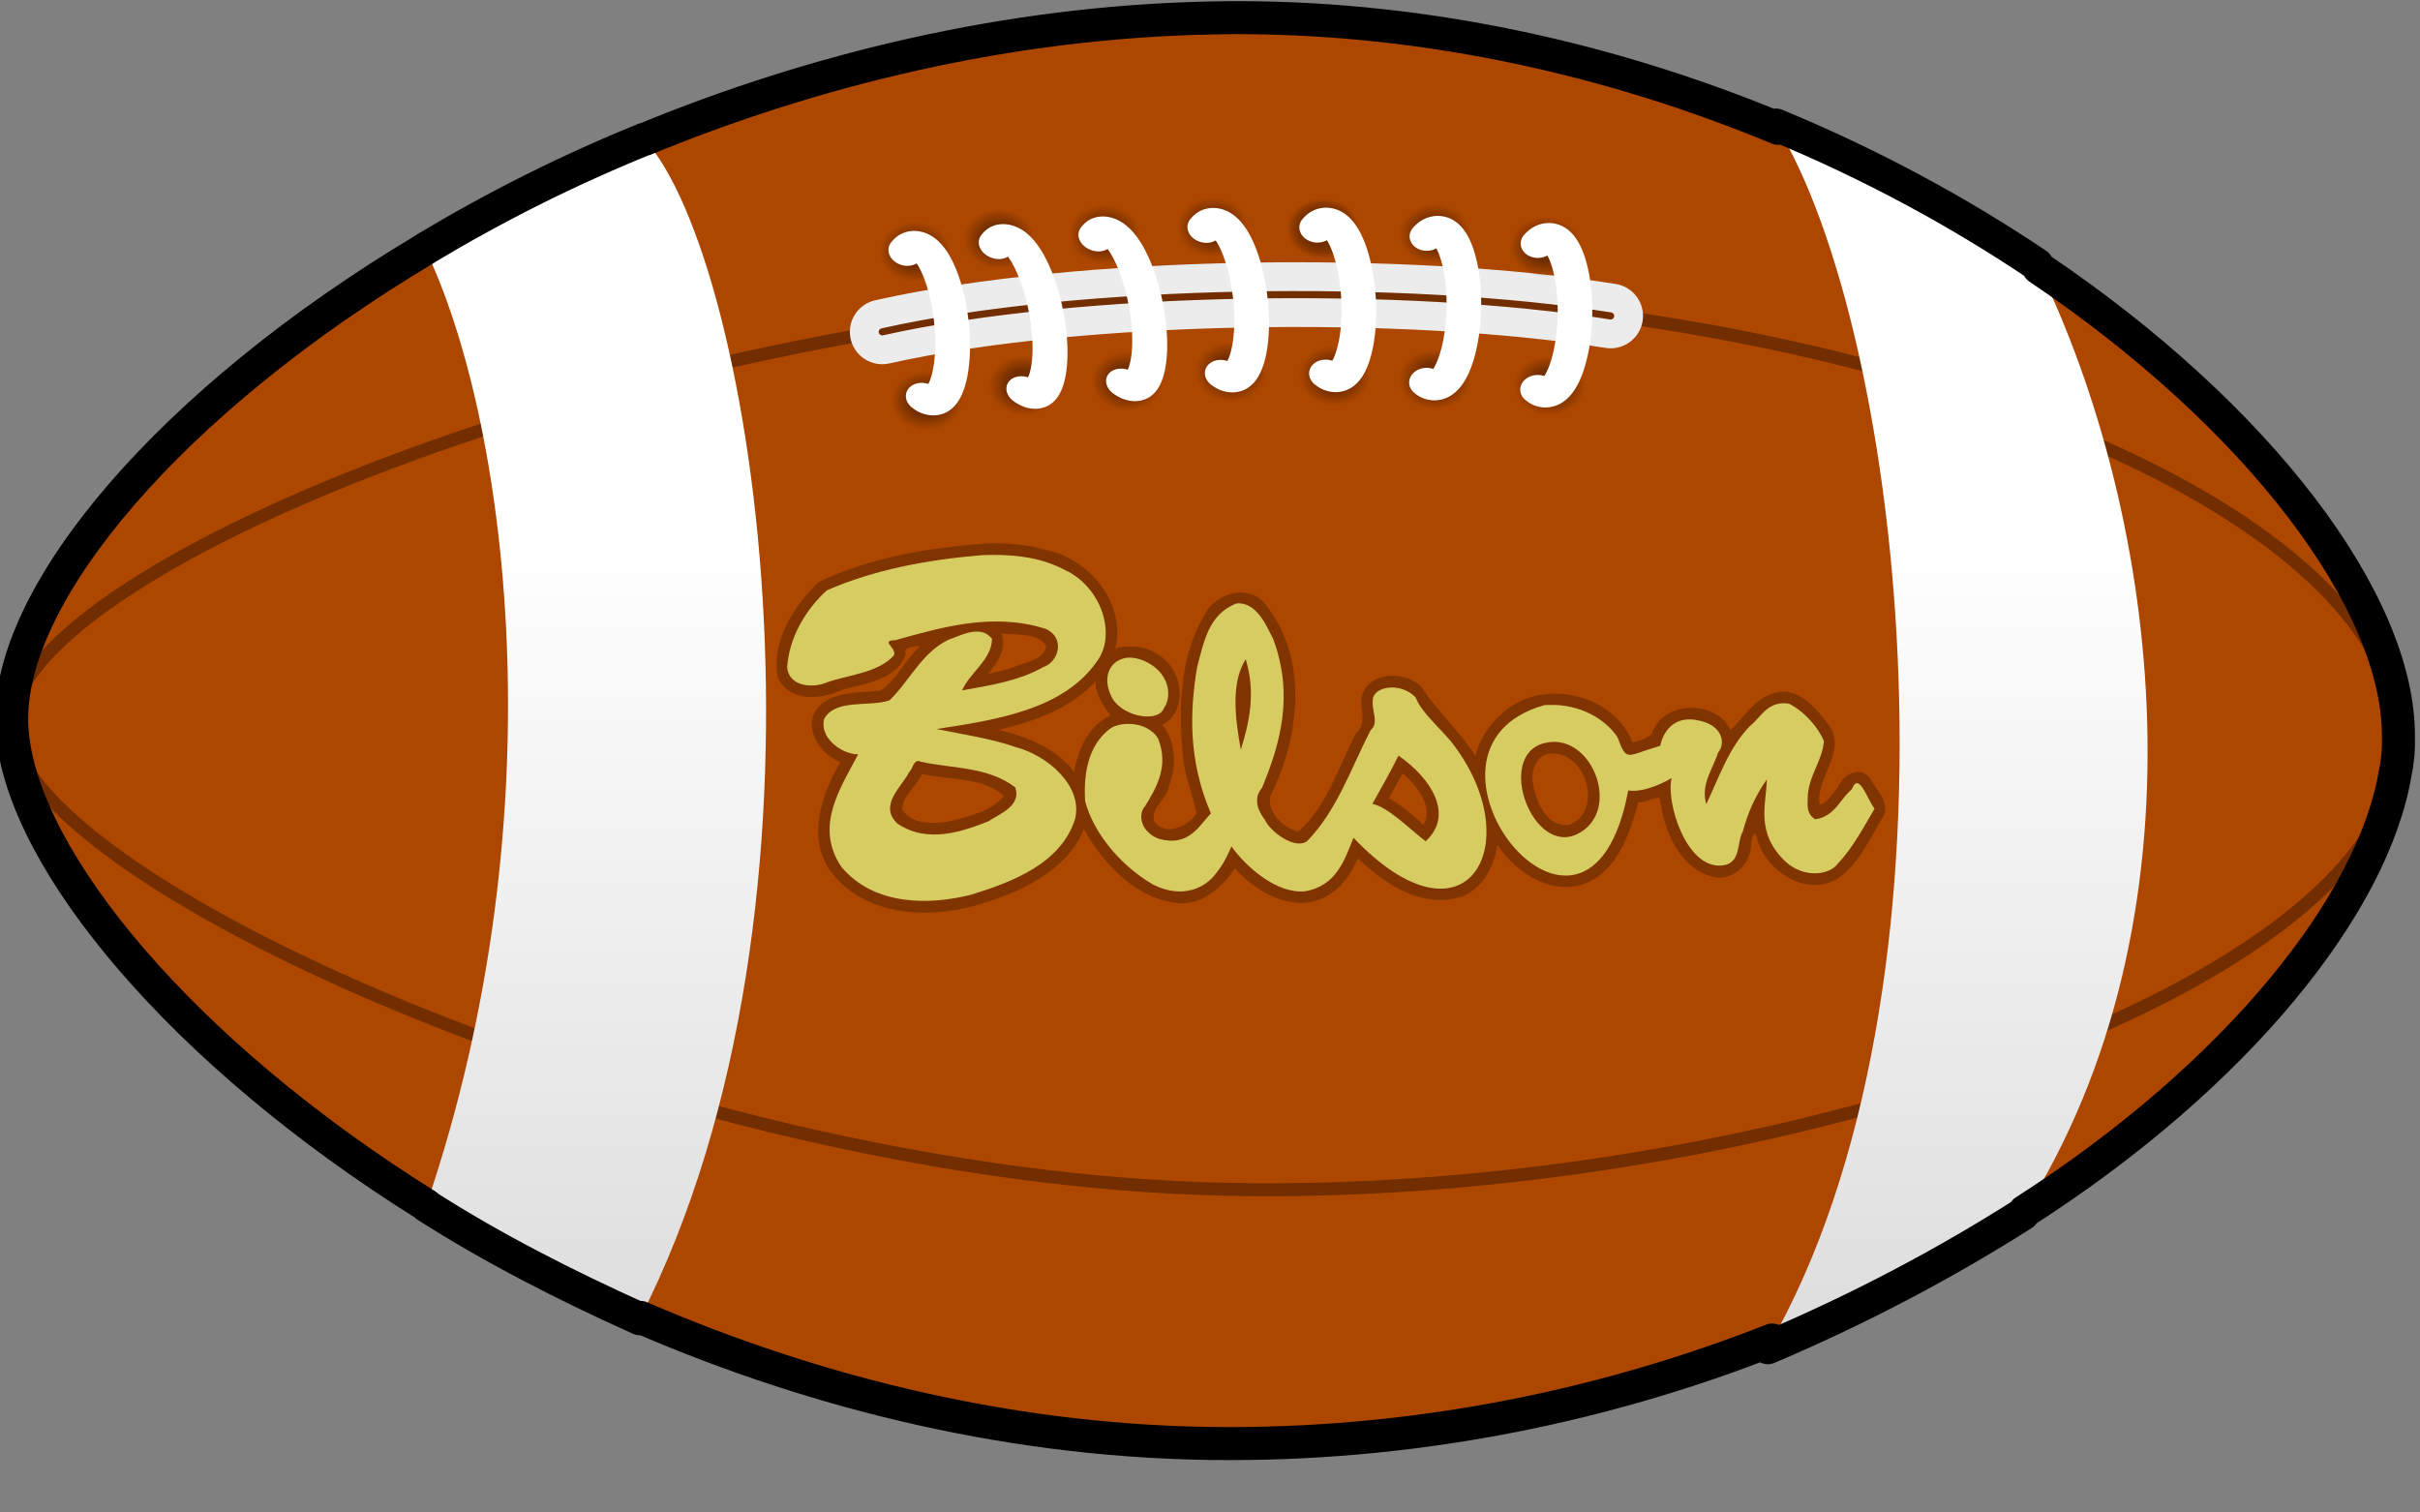 <?xml version="1.0" encoding="UTF-8"?>
<svg viewBox="0 0 160 100" xmlns="http://www.w3.org/2000/svg">
 <rect x="0" y="0" width="160" height="100" fill="#808080" stroke="none"/>
 <defs>
  <linearGradient id="b" x2="0" y1="401.66" y2="273.73" gradientUnits="userSpaceOnUse">
   <stop stop-color="#dcdcdc" offset="0"/>
   <stop stop-color="#fff" offset="1"/>
  </linearGradient>
  <radialGradient id="a" cx="-601.8" cy="260.15" r="2.525" gradientTransform="matrix(1 0 0 1.2 0 -52.03)" gradientUnits="userSpaceOnUse">
   <stop stop-color="#722e00" offset="0"/>
   <stop stop-color="#722e00" offset=".5"/>
   <stop stop-color="#722e00" stop-opacity="0" offset="1"/>
  </radialGradient>
 </defs>
 <g transform="matrix(.428 0 0 .428 358.97 -81.52)">
  <path d="m-651.99 193.25c99.621-2.124 184 70.068 183.79 111.05-0.204 39.982-78.668 109.16-180.63 109.16-101.25 0-186.7-74.042-188.07-111.05s85.292-107.04 184.91-109.16z" fill="#ad4700"/>
  <path d="m-652.21 236.22c90.63-3.768 182.77 29.345 184.01 68.074s-100.85 72.716-184.71 69.783c-84.871-2.939-183.95-48.28-183.99-71.667-0.036-23.415 94.063-62.422 184.69-66.19z" fill="none" stroke="#722e00" stroke-linecap="round" stroke-linejoin="round" stroke-width="2"/>
  <path d="m-773.05 228.9c12.433 25.651 21.112 86.332 0.162 147.83 10.189 6.517 21.335 12.221 32.999 17.467 32.769-64.173 18.106-163.12 0.712-182.22-11.946 4.863-22.977 10.386-33.873 16.925z" fill="url(#b)"/>
  <path d="m-565.63 398.65c14.167-6.008 27.468-13.038 39.418-20.643 29.017-45.669 21.436-107.31 2.191-146.66-12.022-8.082-25.607-15.494-40.359-21.582 20.06 32.446 30.891 133.21-1.25 188.88z" fill="url(#b)"/>
  <path d="m-702.43 241.73c30.275-6.804 81.037-7.5 112.52-2.456" fill="none" stroke="#ececec" stroke-linecap="round" stroke-width="10"/>
  <path d="m-702.43 241.73c30.275-6.804 81.037-7.5 112.52-2.456" fill="none" stroke="#722e00" stroke-linecap="round" stroke-width="1.1"/>
  <path transform="matrix(.009 -1.833 1.833 .009 -1167 -853.1)" d="m-599.27 260.15a2.525 3.03 0 1 1 -5.051 0 2.525 3.03 0 1 1 5.051 0z" fill="url(#a)"/>
  <path transform="matrix(.009 -1.833 1.833 .009 -1168.8 -876.09)" d="m-599.27 260.15a2.525 3.03 0 1 1 -5.051 0 2.525 3.03 0 1 1 5.051 0z" fill="url(#a)"/>
  <path transform="matrix(.009 -1.833 1.833 .009 -1155.8 -878.04)" d="m-599.27 260.15a2.525 3.03 0 1 1 -5.051 0 2.525 3.03 0 1 1 5.051 0z" fill="url(#a)"/>
  <path transform="matrix(.009 -1.833 1.833 .009 -1151.9 -855.42)" d="m-599.27 260.15a2.525 3.03 0 1 1 -5.051 0 2.525 3.03 0 1 1 5.051 0z" fill="url(#a)"/>
  <path transform="matrix(.009 -1.833 1.833 .009 -1136 -856.09)" d="m-599.27 260.15a2.525 3.03 0 1 1 -5.051 0 2.525 3.03 0 1 1 5.051 0z" fill="url(#a)"/>
  <path transform="matrix(.009 -1.833 1.833 .009 -1139.5 -878.72)" d="m-599.27 260.15a2.525 3.03 0 1 1 -5.051 0 2.525 3.03 0 1 1 5.051 0z" fill="url(#a)"/>
  <path transform="matrix(.009 -1.833 1.833 .009 -1122.8 -879.89)" d="m-599.27 260.15a2.525 3.03 0 1 1 -5.051 0 2.525 3.03 0 1 1 5.051 0z" fill="url(#a)"/>
  <path transform="matrix(.009 -1.833 1.833 .009 -1120 -857.53)" d="m-599.27 260.15a2.525 3.03 0 1 1 -5.051 0 2.525 3.03 0 1 1 5.051 0z" fill="url(#a)"/>
  <path transform="matrix(.009 -1.833 1.833 .009 -1104 -856.94)" d="m-599.27 260.15a2.525 3.03 0 1 1 -5.051 0 2.525 3.03 0 1 1 5.051 0z" fill="url(#a)"/>
  <path transform="matrix(.009 -1.833 1.833 .009 -1105.8 -879.55)" d="m-599.27 260.15a2.525 3.03 0 1 1 -5.051 0 2.525 3.03 0 1 1 5.051 0z" fill="url(#a)"/>
  <path transform="matrix(.009 -1.833 1.833 .009 -1105.7 -879.8)" d="m-599.27 260.15a2.525 3.03 0 1 1 -5.051 0 2.525 3.03 0 1 1 5.051 0z" fill="url(#a)"/>
  <path transform="matrix(.009 -1.833 1.833 .009 -1088.5 -878.83)" d="m-599.27 260.15a2.525 3.03 0 1 1 -5.051 0 2.525 3.03 0 1 1 5.051 0z" fill="url(#a)"/>
  <path transform="matrix(.009 -1.833 1.833 .009 -1088.5 -856.36)" d="m-599.27 260.15a2.525 3.03 0 1 1 -5.051 0 2.525 3.03 0 1 1 5.051 0z" fill="url(#a)"/>
  <path transform="matrix(.009 -1.833 1.833 .009 -1070.8 -855.38)" d="m-599.27 260.15a2.525 3.03 0 1 1 -5.051 0 2.525 3.03 0 1 1 5.051 0z" fill="url(#a)"/>
  <path transform="matrix(.009 -1.833 1.833 .009 -1071.4 -876.85)" d="m-599.27 260.15a2.525 3.03 0 1 1 -5.051 0 2.525 3.03 0 1 1 5.051 0z" fill="url(#a)"/>
  <path transform="matrix(-.086 -.841 1 .005 -1024.2 -253.42)" d="m-572.32 276.19a14.268 4.293 0 1 1 -26.842 0.383" fill="none" stroke="#fff" stroke-linecap="round" stroke-linejoin="round" stroke-width="5.343"/>
  <path transform="matrix(-.145 -.842 1 .005 -1044 -255.04)" d="m-572.32 276.19a14.268 4.293 0 1 1 -26.842 0.383" fill="none" stroke="#fff" stroke-linecap="round" stroke-linejoin="round" stroke-width="5.343"/>
  <path transform="matrix(-.145 -.842 1 .005 -1028.6 -256.22)" d="m-572.32 276.19a14.268 4.293 0 1 1 -26.842 0.383" fill="none" stroke="#fff" stroke-linecap="round" stroke-linejoin="round" stroke-width="5.343"/>
  <path transform="matrix(-.086 -.841 1 .005 -978.01 -256.97)" d="m-572.32 276.19a14.268 4.293 0 1 1 -26.842 0.383" fill="none" stroke="#fff" stroke-linecap="round" stroke-linejoin="round" stroke-width="5.343"/>
  <path transform="matrix(-.042 -.841 1 .005 -935.55 -257.01)" d="m-572.32 276.19a14.268 4.293 0 1 1 -26.842 0.383" fill="none" stroke="#fff" stroke-linecap="round" stroke-linejoin="round" stroke-width="5.343"/>
  <path transform="matrix(.017 -.841 1 .005 -884.75 -255.74)" d="m-572.32 276.19a14.268 4.293 0 1 1 -26.842 0.383" fill="none" stroke="#fff" stroke-linecap="round" stroke-linejoin="round" stroke-width="5.343"/>
  <path transform="matrix(.017 -.841 1 .005 -867.59 -254.64)" d="m-572.32 276.19a14.268 4.293 0 1 1 -26.842 0.383" fill="none" stroke="#fff" stroke-linecap="round" stroke-linejoin="round" stroke-width="5.343"/>
  <path d="m-647.34 193.19c-1.549-0.003-3.1 0.029-4.656 0.062-31.071 0.662-60.884 7.938-87.156 18.75l-0.031-0.031c-11.946 4.863-22.979 10.399-33.875 16.938 4e-3 0.008-4e-3 0.023 0 0.031-39.271 23.429-64.592 53.338-63.844 73.469 6.4e-4 0.416 0.031 0.851 0.094 1.281 1.724 19.827 26.326 49.482 63.969 72.969-0.007 0.022-0.024 0.041-0.031 0.062 10.189 6.517 21.336 12.222 33 17.469 0.036-0.07 0.058-0.148 0.094-0.219 27.131 11.732 58.192 19.5 90.938 19.5 30.554 0 59.014-6.222 83.875-16-0.22 0.393-0.432 0.799-0.656 1.188 14.167-6.008 27.456-13.052 39.406-20.656 0.085-0.134 0.166-0.272 0.25-0.406 32.734-21.009 53.906-47.364 57.281-67.875 0.383-1.791 0.527-3.622 0.469-5.438 0.106-20.72-21.414-49.399-55.594-72.438-0.079-0.162-0.14-0.338-0.219-0.5-12.022-8.082-25.592-15.475-40.344-21.562 0.101 0.164 0.212 0.333 0.312 0.5-25.012-10.366-53.404-17.042-83.281-17.094z" fill="none" stroke="#000" stroke-linecap="round" stroke-linejoin="round" stroke-width="5.1"/>
 </g>
 <g transform="matrix(.192 0 0 .192 15.345 -21.847)">
  <path d="m260.06 300.91c-19.822 1.44-40.015 4.625-58.031 13.312-8.643 8.23-16.272 20.21-14.188 32.656 3.505 8.684 15.021 7.954 22.031 4.531 7.872-2.25 19.499-3.495 22.125-12.625-1.423-2.536 5.435-2.644 4.844-2.406-5.031 4.51-8.047 11.579-13.531 15.219-8.029 0.941-19.282-0.204-23.25 8.656-1.977 6.887 3.366 13.515 9.438 16-6.593 10.986-11.679 26.357-3.25 37.75 11.807 15.695 34.758 16.513 52.125 10.875 13.852-4.231 29.215-11.508 34.938-25.594 6.956 12.426 18.535 24.622 33.531 25.594 7.975 0.034 14.64-6.175 18.438-12.062 7.649 8.504 20.658 15.792 31.75 9.5 5.084-2.739 8.35-7.812 10.625-12.969 9.453 9.114 23.329 18.179 36.906 12.719 6.532-3.093 10.143-10.386 11.125-17.344 6.603 9.949 19.878 18.466 31.844 12.594 10.181-5.209 13.863-17.073 16.719-27.25 2.446 0.244 5.918-2.188 7.438-1.344 1.262 11.195 6.948 24.787 19.188 27.219 6.654 0.809 12.283-5.091 12.219-11.594 0.675-3.796 1.356-5.229 2.25-0.906 3.576 10.719 16.845 19.259 27.562 12.906 7.566-5.339 11.42-14.44 16.062-22.125 1.557-4.734-2.929-8.659-5-12.406-3.211-4.409-9.233-1.459-10.815 2.795-1.665 1.999-4.288 6.358-6.559 6.112-1.184-9.244 9.435-17.967 3.469-26.969-4.411-5.827-10.713-13.811-19.031-11.312-6.679 1.797-10.732 8.608-14.969 12.812-5.044-10.615-23.58-10.42-27.188 1.344-1.676 1.291-4.802 2.75-6.656 2.719-6.875-17.023-31.903-22.38-45.188-9.562-4.296 3.753-7.527 8.775-8.875 14.344-5.493-8.568-13.116-15.286-18.594-23.719-5.796-6.082-19.346-5.292-20.75 4.219-0.037 4.041 1.833 8.635-1.781 11.719-6.065 11.503-9.876 25.04-19.812 33.781-5.266-1.002-11.116-6.896-9.625-12.406 10.037-19.958 13.133-46.833-1.438-65.375-5.467-7.895-17.759-4.494-21.406 3.438-8.496 14.199-8.794 31.857-7.375 47.969 0.513 6.862 3.447 13.733 4.75 20.031-2.831 4.773-11.043 8.248-14.688 2.719-1.102-4.753 4.622-7.516 5.188-12.094 2.849-6.748 2.178-15.685-2.25-20.969 9.399-5.11 6.797-20.049-2.062-24.469-3.952-2.94-10.32-3.007-14.156-1.812 3.788-15.757-9.118-31.071-24.211-34.059-6.42-1.866-13.2-2.322-19.883-2.16zm5.406 31.062c4.902 0.573 11.905-0.349 14.906 4.25-0.648 4.923-7.455 5.502-11.156 7.281-2.868 1.014-5.907 1.769-8.875 2.312 3.217-3.697 6.472-8.804 4.594-13.875l0.531 0.031zm31.906 16.469c-0.396 4.482 3.286 9.201 5.156 11.781-7.662 3.226-11.333 11.961-12.562 19.438-6.22-8.266-16.345-12.2-26.094-14.562 12.265-2.737 24.943-7.479 33.5-16.656zm157.41 24.812c11.809-0.018 17.382 20.155 5.625 24.531-7.63 1.228-11.617-8.244-12.469-14.406-0.838-4.452 1.514-10.491 6.844-10.125zm-51.688 6.875c4.684 3.818 11.032 11.899 7.094 17.688-3.644-3.391-7.477-6.71-11.812-9.188 1.578-2.824 3.084-5.739 4.719-8.5zm-164.97 0.312c9.199 2.045 20.533 0.885 27.625 7.438-4.417 5.392-12.265 7.079-18.812 8.781-5.324 0.913-13.115 1.076-16.188-4.094 0.036-4.916 5.045-7.986 6.781-12.25l0.594 0.125z" fill="#803400"/>
  <path d="m261.88 304.87c-1.187 0.006-2.337 0.027-3.502 0.071-18.69 1.537-37.337 5.001-53.597 12.149-7.194 6.595-12.896 15.968-13.65 26.441 0.635 7.078 9.497 7.191 13.721 5.217 7.7-2.639 17.519-3.284 22.94-9.147 1.532-2.616-5.02-5.248 0.572-5.36 15.873-4.4 33.564-9.678 51.739-3.93 7.055 3.118 4.415 11.552-0.715 13.149-8.199 4.768-18.292 6.313-28.014 8.075 2.633-6.16 10.29-10.603 10.291-17.794-3.911-5.077-10.918-1.01-15.007 0.357-9.221 4.422-13.555 14.478-20.296 20.867-6.985 2.343-18.503-0.629-22.439 6.289-1.882 6.179 5.577 12.248 11.649 12.292-5.62 10.913-15.396 24.65-5.717 38.805 11.576 13.727 30.96 12.968 44.45 9.576 14.609-4.462 31.074-10.837 35.946-26.013 2.891-11.37-9.38-21.985-20.439-24.869-8.797-3.051-19.14-4.549-27.228-6.217 20.48-3.128 43.85-6.646 55.384-23.511 6.645-9.218 1.29-25.384-11.005-31.158-8.003-4.304-16.777-5.329-25.084-5.288zm84.041 16.722c-9.775 3.644-11.299 13.475-13.578 21.796-2.648 15.423-3.071 32.39 4.717 50.525-4.109 4.141-7.507 11.647-17.937 8.719-6.601-2.501-7.116-8.674-4.788-11.148 4.043-6.534 8.344-13.972 4.502-23.44-3.874-6.202-13.461-5.785-16.651-3.216-7.369 5.677-9.034 15.305-8.433 24.869 2.482 9.649 10.856 21.332 23.297 28.657 10.345 5.234 18.303 1.028 21.796-3.859 2.307-2.786 3.866-5.919 5.288-9.219 5.164 7.168 15.647 16.365 25.298 15.436 10.95-1.887 13.675-10.922 16.722-18.438 38.572 40.462 60.133 2.809 34.946-31.372-4.152-5.734-11.295-11.184-13.578-17.008-5.305-5.447-14.739-3.704-14.721 1.072-0.474 3.389 2.264 7.751-0.715 10.219-6.748 13.009-11.496 27.6-21.939 38.304-4.126 2.916-12.492-3.065-14.579-7.504-3.305-4.371-3.33-8.046-0.929-10.862 6.22-14.977 11.117-31.784 3.859-51.311-1.859-3.334-5.265-12.841-12.578-12.22zm-36.661 18.652c-0.499-0.018-0.963 0.026-1.429 0.071-6.791 1.297-8.226 8.373-4.288 14.65 4.596 6.126 15.595 7.415 17.294 2.716 2.906-3.878 2.211-12.423-6.861-16.365-1.607-0.661-3.219-1.019-4.717-1.072zm39.805 0.5v0.143c3.495 11.533 1.207 21.721-1.715 31.087-1.947-11.037-3.507-22.918 1.715-31.229zm184.73 15.222c-5.619 0.322-7.748 5.229-11.005 7.718-7.478 7.653-10.663 17.652-15.15 27.013-2.007-6.938 2.349-12.168 4.073-17.794 2.191-2.38 2.119-8.008-4.359-10.362-10.094-3.507-14.421 2.642-15.579 8.075-11.923 3.459-11.386 5.79-14.721-3.002-4.249-6.329-12.884-11.276-23.083-11.077-0.68 0.013-1.379 0.011-2.072 0.071-54.07 15.177 14.949 103.67 28.871 29.371 5.997 0.985 14.238-3.773 14.936-4.288-2.013 8.274 4.924 31.021 17.08 30.158 7.01-0.48 5.236-7.801 7.432-11.72 1.753-6.515 4.396-12.529 8.29-17.937-0.206 8.624-4.106 18.382 6.575 28.442 6.508 5.773 15.018 4.339 17.723 0.715 5.36-5.675 8.883-12.506 12.792-19.081-2.667-3.469-5.432-13.029-7.861-6.646-4.091 3.367-5.704 9.215-12.506 10.291-3.426-1.839-2.609-5.719-2.644-7.79 0.244-7.081 5.023-12.273 5.574-19.152-1.873-4.424-6.205-9.755-11.863-12.792-0.475-0.076-0.923-0.192-1.358-0.214-0.407-0.021-0.769-0.021-1.143 0zm-79.181 13.292c14.777-0.656 23.373 24.25 8.79 31.658-15.48 7.864-28.352-26.618-11.791-31.158 1.035-0.284 2.016-0.456 3.002-0.5zm-52.954 4.717c11.157 7.788 19.314 20.319 9.362 29.514-4.393-3.203-13.052-12.006-18.366-12.863 3.063-5.53 6.212-10.991 9.004-16.651zm-165.44 1.858c0.234-0.005 0.489 0.088 0.786 0.214 10.751 2.468 23.118 1.578 32.659 8.861 2.292 6.273-5.336 9.19-9.29 11.72-8.859 3.53-21.026 7.743-31.229 0.786-6.829-6.322 1.861-13.077 4.002-17.794 1.135-0.828 1.433-3.752 3.073-3.788z" fill="#d7cc62"/>
 </g>
</svg>
